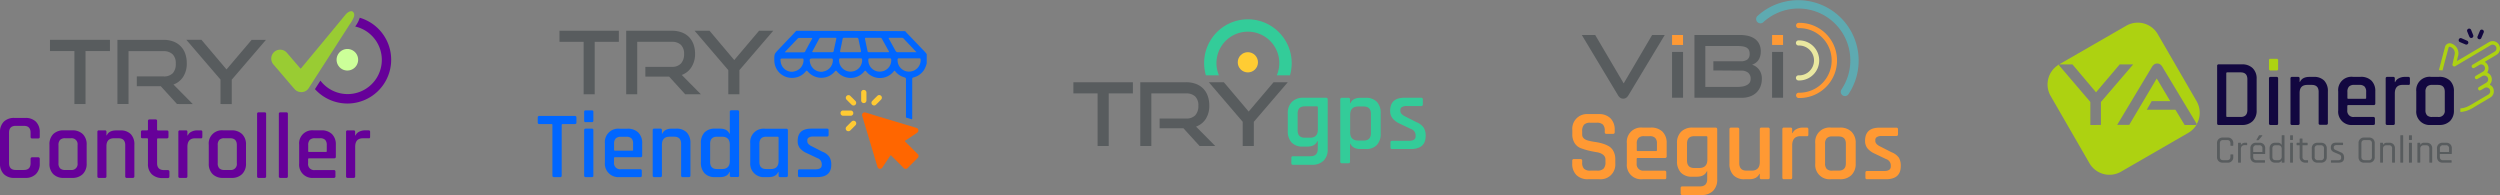 <svg xmlns="http://www.w3.org/2000/svg" viewBox="0 0 1023.27 79.83"><rect x="0" y="0" width="1023.27" height="79.83" fill="#808080" stroke="none"/><defs><style>.cls-1{fill:#585c5e;}.cls-2{fill:#609;}.cls-3{fill:#cf9;}.cls-4{fill:#9c3;}.cls-5{fill:#fc3;}.cls-6{fill:#3c9;}.cls-7{fill:#06f;}.cls-8{fill:#f60;}.cls-9{fill:#ffca33;}.cls-10{fill:#f93;}.cls-11{fill:#5eaab1;}.cls-12{fill:#eae8a0;}.cls-13{fill:#add211;}.cls-14{fill:#120740;}</style></defs><g id="Capa_2" data-name="Capa 2"><g id="Capa_1-2" data-name="Capa 1"><path class="cls-1" d="M30.46,42.58V20.9h-10V16.31H45V20.9h-10V42.58Z"/><path class="cls-1" d="M72.45,42.58l-6.65-7.3H56v-4h11a4.93,4.93,0,0,0,3.76-1.36A5.55,5.55,0,0,0,71.94,26a5,5,0,0,0-1.32-3.81,5.18,5.18,0,0,0-3.7-1.25H52.61V42.58H48.06V16.31H66.92a11.43,11.43,0,0,1,4,.67,8.09,8.09,0,0,1,4.88,4.93,11.58,11.58,0,0,1,.65,4A10,10,0,0,1,75,31.4a8,8,0,0,1-4,3.2l7.91,8Z"/><path class="cls-1" d="M90.26,42.58v-10l-14-16.3h6.18L92.71,28.42,103,16.31h5.86l-14,16.3v10Z"/><path class="cls-2" d="M10.35,72.82H5.92a5.83,5.83,0,0,1-4.37-1.57A5.92,5.92,0,0,1,0,66.9V54.19a5.93,5.93,0,0,1,1.55-4.38,5.9,5.9,0,0,1,4.37-1.54h4.43a5.91,5.91,0,0,1,4.35,1.54,5.9,5.9,0,0,1,1.57,4.38V56a.6.6,0,0,1-.69.68H13.17c-.43,0-.65-.22-.65-.68V54.34c0-1.89-.91-2.83-2.75-2.83H6.45c-1.83,0-2.75.94-2.75,2.83V66.75c0,1.88.92,2.82,2.75,2.82H9.77c1.84,0,2.75-.94,2.75-2.82V65.07c0-.46.22-.69.65-.69h2.41a.61.61,0,0,1,.69.69V66.9a5.88,5.88,0,0,1-1.57,4.35A5.85,5.85,0,0,1,10.35,72.82Z"/><path class="cls-2" d="M29.51,72.82H26.15a5.85,5.85,0,0,1-4.37-1.57,5.91,5.91,0,0,1-1.54-4.35V59.26a5.91,5.91,0,0,1,1.54-4.37,5.91,5.91,0,0,1,4.37-1.54h3.36a6,6,0,0,1,4.38,1.54,5.85,5.85,0,0,1,1.58,4.37V66.9a5.85,5.85,0,0,1-1.58,4.35A6,6,0,0,1,29.51,72.82Zm-2.82-3.25H29a2.45,2.45,0,0,0,2.75-2.78V59.38A2.45,2.45,0,0,0,29,56.59H26.69a2.8,2.8,0,0,0-2.1.67,3,3,0,0,0-.65,2.12v7.41a2.94,2.94,0,0,0,.65,2.11A2.8,2.8,0,0,0,26.69,69.57Z"/><path class="cls-2" d="M42.92,72.82H40.51a.58.58,0,0,1-.65-.65V54a.57.57,0,0,1,.65-.64h2.41a.57.57,0,0,1,.65.64v1.38h.15c.61-1.35,1.89-2,3.86-2h1.68a5.69,5.69,0,0,1,4.27,1.52A6,6,0,0,1,55,59.26V72.17c0,.43-.23.65-.69.65h-2.4a.57.57,0,0,1-.65-.65V59.42c0-1.89-.93-2.83-2.79-2.83H46.7q-3.14,0-3.13,3.25V72.17A.58.58,0,0,1,42.92,72.82Z"/><path class="cls-2" d="M60.18,56.59H58.34a.73.73,0,0,1-.51-.13.67.67,0,0,1-.14-.48V54a.57.57,0,0,1,.65-.64h1.84a.34.34,0,0,0,.38-.39V49.53c0-.44.23-.65.68-.65h2.41a.57.57,0,0,1,.65.65V53q0,.39.42.39h3.55c.46,0,.69.21.69.64v2c0,.41-.23.61-.69.61H64.72c-.28,0-.42.13-.42.38v9.82c0,1.85,1,2.78,2.86,2.78h1.49c.46,0,.69.22.69.65v2c0,.4-.23.61-.69.61H66.59a6.16,6.16,0,0,1-4.43-1.53A5.67,5.67,0,0,1,60.56,67V57A.34.34,0,0,0,60.18,56.59Z"/><path class="cls-2" d="M76.06,72.82H73.65a.58.58,0,0,1-.65-.65V54a.57.57,0,0,1,.65-.64h2.41a.57.57,0,0,1,.65.64v1.45h.15a3,3,0,0,1,1.47-1.52,5.15,5.15,0,0,1,2.43-.57h1.41a.57.57,0,0,1,.65.64v2c0,.48-.22.69-.65.61H79.88c-2.12,0-3.17,1.16-3.17,3.48v12.1A.58.58,0,0,1,76.06,72.82Z"/><path class="cls-2" d="M94.69,72.82H91.33A5.85,5.85,0,0,1,87,71.25a5.92,5.92,0,0,1-1.55-4.35V59.26a5.38,5.38,0,0,1,5.92-5.91h3.36a6,6,0,0,1,4.37,1.54,5.82,5.82,0,0,1,1.59,4.37V66.9a5.82,5.82,0,0,1-1.59,4.35A5.91,5.91,0,0,1,94.69,72.82Zm-2.82-3.25H94.2a2.44,2.44,0,0,0,2.74-2.78V59.38c0-1.86-.91-2.79-2.74-2.79H91.87a2.8,2.8,0,0,0-2.1.67,2.91,2.91,0,0,0-.65,2.12v7.41a2.9,2.9,0,0,0,.65,2.11A2.8,2.8,0,0,0,91.87,69.57Z"/><path class="cls-2" d="M108.28,72.82h-2.4a.58.58,0,0,1-.65-.65V46.62a.57.57,0,0,1,.65-.64h2.4a.57.57,0,0,1,.65.64V72.17A.57.57,0,0,1,108.28,72.82Z"/><path class="cls-2" d="M117.18,72.82h-2.4a.57.57,0,0,1-.65-.65V46.62a.57.57,0,0,1,.65-.64h2.4a.57.57,0,0,1,.65.64V72.17A.58.58,0,0,1,117.18,72.82Z"/><path class="cls-2" d="M136.62,72.82h-8.25a5.42,5.42,0,0,1-5.92-5.92V59.26a5.38,5.38,0,0,1,5.92-5.91h3.13a6,6,0,0,1,4.39,1.54,5.89,5.89,0,0,1,1.57,4.37v4.85a.61.61,0,0,1-.69.69H126.53c-.28,0-.42.13-.42.38v1.64a2.47,2.47,0,0,0,2.79,2.79h7.72a.61.61,0,0,1,.68.69v1.91C137.3,72.61,137.07,72.82,136.62,72.82ZM126.53,62.2h6.84a.33.33,0,0,0,.38-.38V59.38a3,3,0,0,0-.65-2.12,2.8,2.8,0,0,0-2.1-.67h-2.1a2.8,2.8,0,0,0-2.1.67,3,3,0,0,0-.65,2.12v2.44A.33.33,0,0,0,126.53,62.2Z"/><path class="cls-2" d="M144.71,72.82H142.3a.58.58,0,0,1-.65-.65V54a.57.57,0,0,1,.65-.64h2.41a.57.57,0,0,1,.65.64v1.45h.15A3,3,0,0,1,147,53.92a5.15,5.15,0,0,1,2.43-.57h1.41a.57.57,0,0,1,.65.64v2c0,.48-.22.69-.65.61h-2.29c-2.12,0-3.17,1.16-3.17,3.48v12.1A.58.58,0,0,1,144.71,72.82Z"/><path class="cls-3" d="M137.77,24.54a4.41,4.41,0,1,0,4.32-4.49A4.42,4.42,0,0,0,137.77,24.54Z"/><path class="cls-2" d="M147.25,7.26a11.27,11.27,0,0,1-1.71,3.38l-.14.22A14,14,0,1,1,131.15,33l-2.24,3.48A17.92,17.92,0,1,0,147.25,7.26Z"/><path class="cls-4" d="M142.77,4.87a4.89,4.89,0,0,0-1.49,1.3L133.9,15.1l-7.76,9.35-1.76,2.12-.9,1.09c-.42.51-.42.51-.85,0l-5.15-6a3.64,3.64,0,0,0-6,.55,3.71,3.71,0,0,0,.6,4.37c1.78,2.05,3.53,4.12,5.3,6.18,1,1.21,2.06,2.42,3.11,3.62a3.57,3.57,0,0,0,2.59,1.31A3.5,3.5,0,0,0,126.4,36l.94-1.46q1.2-1.86,2.39-3.72,6.54-10.14,13.05-20.29l.4-.62a12.55,12.55,0,0,0,1.73-3.15s0-.08,0-.13a1.85,1.85,0,0,0,0-1.08C144.49,4.35,143.59,4.46,142.77,4.87Z"/><path class="cls-1" d="M449.25,59.76V38.22h-9.91V33.66h24.37v4.56h-9.9V59.76Z"/><path class="cls-1" d="M491,59.76l-6.6-7.25h-9.76v-4h10.87a4.88,4.88,0,0,0,3.74-1.35,5.53,5.53,0,0,0,1.25-3.89,5,5,0,0,0-1.31-3.79,5.12,5.12,0,0,0-3.68-1.24H471.25V59.76h-4.52V33.66h18.73a11.09,11.09,0,0,1,4,.67,8.15,8.15,0,0,1,3,1.9,8.28,8.28,0,0,1,1.86,3,11.38,11.38,0,0,1,.65,3.94,9.9,9.9,0,0,1-1.42,5.48,7.91,7.91,0,0,1-4,3.17l7.86,7.94Z"/><path class="cls-1" d="M508.65,59.76V49.85L494.79,33.66h6.14l10.16,12,10.19-12h5.82L513.21,49.85v9.91Z"/><circle class="cls-5" cx="510.76" cy="25.5" r="4.14"/><path class="cls-6" d="M523.43,13.16a17.9,17.9,0,0,0-29.85,17.67h5.34a12.86,12.86,0,1,1,23.69,0H528A17.93,17.93,0,0,0,523.43,13.16Z"/><path class="cls-6" d="M535.08,60h-1.85a6,6,0,0,1-4.55-1.66,6.6,6.6,0,0,1-1.58-4.72v-7.2a6.3,6.3,0,0,1,1.69-4.71A6.37,6.37,0,0,1,533.48,40h9.22c.49,0,.74.23.74.7V61.11a6.22,6.22,0,0,1-1.71,4.67A6.47,6.47,0,0,1,537,67.45h-7.74c-.47,0-.7-.22-.7-.66V64.65a.62.62,0,0,1,.7-.7h7.12c2,0,3-1,3-3.05V57.77h-.17C538.55,59.25,537.17,60,535.08,60Zm4.33-7V43.94c0-.27-.16-.41-.46-.41h-4.9c-1.94,0-2.92,1-2.92,3v6.83c0,2,1,3,2.92,3h2Q539.41,56.45,539.41,53Z"/><path class="cls-6" d="M551.88,66.83h-2.6a.62.62,0,0,1-.7-.7V40.73a.62.62,0,0,1,.7-.7h2.6a.62.62,0,0,1,.7.7v1.48h.16q1-2.18,4.16-2.18H559a6,6,0,0,1,4.55,1.65,6.56,6.56,0,0,1,1.58,4.73v8.23a6.62,6.62,0,0,1-1.58,4.72A6,6,0,0,1,559,61h-2.1c-2.11,0-3.5-.72-4.16-2.18h-.16v7.29A.62.62,0,0,1,551.88,66.83Zm4.07-9.3h2.18q3,0,3-3.05v-7.9c0-2-1-3-3-3H556q-3.37,0-3.37,3.5v7Q552.58,57.53,556,57.53Z"/><path class="cls-6" d="M577.4,61h-7.57a.62.62,0,0,1-.7-.7v-2c0-.44.23-.66.7-.66h6.91c1.78,0,2.68-.62,2.68-1.85v-.5a2.74,2.74,0,0,0-1.94-2.51L573,50.65a8.39,8.39,0,0,1-3-2.18,4.91,4.91,0,0,1-1-3.13Q569,40,574.89,40h6.83c.44,0,.66.23.66.7v2c0,.46-.22.7-.66.7h-6a3.43,3.43,0,0,0-1.89.43,1.3,1.3,0,0,0-.66,1.13v.45q0,1.32,2.1,2.31l4.53,2.3a6.42,6.42,0,0,1,2.94,2.25,6.23,6.23,0,0,1,.8,3.35Q583.53,61,577.4,61Z"/><path class="cls-1" d="M238.89,38.59V17.12H229V12.58h24.3v4.54h-9.88V38.59Z"/><path class="cls-1" d="M280.46,38.59l-6.58-7.23h-9.73v-4H275A4.84,4.84,0,0,0,278.71,26,5.5,5.5,0,0,0,280,22.13a5,5,0,0,0-1.31-3.78A5.13,5.13,0,0,0,275,17.12H260.82V38.59h-4.51v-26H275a11.2,11.2,0,0,1,4,.66,8.13,8.13,0,0,1,3,1.89,8.32,8.32,0,0,1,1.86,3,11.35,11.35,0,0,1,.64,3.94A9.88,9.88,0,0,1,283,27.51a7.87,7.87,0,0,1-3.95,3.17l7.83,7.91Z"/><path class="cls-1" d="M298.1,38.59V28.71L284.29,12.58h6.12l10.12,12,10.16-12h5.8L302.64,28.71v9.88Z"/><path class="cls-7" d="M229.25,72.49H226.8c-.47,0-.7-.22-.7-.66V51.17a.34.34,0,0,0-.39-.39h-4.9c-.47,0-.71-.22-.71-.66v-2c0-.44.24-.66.71-.66h14.43c.47,0,.7.22.7.66v2c0,.44-.23.66-.7.66h-4.9c-.29,0-.43.13-.43.39V71.83A.58.58,0,0,1,229.25,72.49Z"/><path class="cls-7" d="M239.1,49.34V45.8a.54.54,0,0,1,.62-.62h2.53a.55.55,0,0,1,.62.62v3.54c0,.44-.21.66-.62.66h-2.53C239.3,50,239.1,49.78,239.1,49.34Zm0,22.49V53.31c0-.44.2-.66.62-.66h2.49a.58.58,0,0,1,.66.66V71.83a.72.72,0,0,1-.14.53.67.67,0,0,1-.48.13h-2.49A.58.58,0,0,1,239.1,71.83Z"/><path class="cls-7" d="M262,72.49h-8.41a5.51,5.51,0,0,1-6-6V58.68a5.48,5.48,0,0,1,6-6h3.19a6.12,6.12,0,0,1,4.48,1.57,6,6,0,0,1,1.59,4.46v4.94a.62.62,0,0,1-.7.7H251.74q-.42,0-.42.39v1.68a2.51,2.51,0,0,0,2.84,2.84H262a.62.62,0,0,1,.7.7v1.94C262.72,72.29,262.48,72.49,262,72.49ZM251.74,61.68h7a.34.34,0,0,0,.39-.39V58.8a3,3,0,0,0-.66-2.16A2.86,2.86,0,0,0,256.3,56h-2.14a2.85,2.85,0,0,0-2.14.68,3,3,0,0,0-.67,2.16v2.49A.34.34,0,0,0,251.74,61.68Z"/><path class="cls-7" d="M270.27,72.49h-2.45a.59.59,0,0,1-.67-.66V53.31a.59.59,0,0,1,.67-.66h2.45a.58.58,0,0,1,.66.66v1.4h.15c.63-1.37,1.94-2.06,3.94-2.06h1.71a5.86,5.86,0,0,1,4.36,1.55,6.16,6.16,0,0,1,1.51,4.48V71.83c0,.44-.23.66-.7.66h-2.45a.58.58,0,0,1-.66-.66v-13c0-1.92-1-2.88-2.84-2.88h-1.83q-3.19,0-3.19,3.3V71.83A.58.58,0,0,1,270.27,72.49Z"/><path class="cls-7" d="M294.67,72.49h-2a5.66,5.66,0,0,1-4.3-1.57,6.21,6.21,0,0,1-1.49-4.46V58.68a6.2,6.2,0,0,1,1.49-4.48,5.73,5.73,0,0,1,4.3-1.55h2c2,0,3.29.69,3.89,2.06h.16V45.8a.58.58,0,0,1,.66-.66h2.49a.58.58,0,0,1,.66.66v26a.58.58,0,0,1-.66.66h-2.49a.58.58,0,0,1-.66-.66v-1.4h-.16C298,71.81,296.67,72.49,294.67,72.49Zm4.05-6.61V59.26q0-3.3-3.2-3.3h-2.06c-1.87,0-2.8,1-2.8,2.88v7.47c0,1.92.93,2.88,2.8,2.88h2.06C297.65,69.19,298.72,68.08,298.72,65.88Z"/><path class="cls-7" d="M314.59,72.49h-1.51a5.51,5.51,0,0,1-6-6V58.68a5.48,5.48,0,0,1,6-6h8.71c.47,0,.7.22.7.66V71.83c0,.44-.23.66-.7.66h-2.45a.58.58,0,0,1-.66-.66v-1.4h-.16C317.9,71.81,316.59,72.49,314.59,72.49Zm4.09-6.61V56.34c0-.25-.14-.38-.43-.38h-4.63c-1.87,0-2.8,1-2.8,2.88v7.47c0,1.92.93,2.88,2.8,2.88h1.87C317.62,69.19,318.68,68.08,318.68,65.88Z"/><path class="cls-7" d="M334.44,72.49h-7.16a.58.58,0,0,1-.66-.66v-1.9q0-.63.66-.63h6.54c1.68,0,2.53-.58,2.53-1.75v-.46a2.6,2.6,0,0,0-1.83-2.38l-4.24-2a7.8,7.8,0,0,1-2.88-2.06,4.62,4.62,0,0,1-.9-3q0-5,5.57-5h6.46c.41,0,.62.22.62.66v1.91c0,.44-.21.66-.62.66h-5.68a3.18,3.18,0,0,0-1.79.41,1.23,1.23,0,0,0-.63,1.07v.42c0,.84.66,1.56,2,2.18l4.28,2.18a6,6,0,0,1,2.78,2.12,5.94,5.94,0,0,1,.76,3.18Q340.24,72.5,334.44,72.49Z"/><path class="cls-7" d="M377.71,20.33q-3.15-3.31-6.33-6.59c-.29-.29-.22-.24-.9-1l-44.55-.14c-.7.7-1.25,1.37-1.8,1.94-1.83,1.87-3.62,3.79-5.42,5.68s-1.79,1.87-1.77,4.47a7.17,7.17,0,0,0,5.27,6.94,7.66,7.66,0,0,0,3.89,0,6.81,6.81,0,0,0,3.67-2.38c.4-.5.54-.33.85,0a7.24,7.24,0,0,0,11.1,0c.32-.38.48-.47.86,0a7.21,7.21,0,0,0,11.22-.07c.27-.31.41-.34.7,0a7.2,7.2,0,0,0,11.33,0c.25-.29.35-.33.61,0a7.06,7.06,0,0,0,3.74,2.48.73.73,0,0,1,.64.85c0,1.64,0,13.49,0,15.14a3.39,3.39,0,0,0,0,.45l2.45.74a1.33,1.33,0,0,0,.11-.54c0-1.88,0-14,0-15.87a.65.65,0,0,1,.58-.75,7.15,7.15,0,0,0,4.35-3.21,10.13,10.13,0,0,0,1-2.54V22.13A15.49,15.49,0,0,0,377.71,20.33Zm-52.92,9a4.63,4.63,0,0,1-5.24-4c-.19-1.38-.19-1.38,1.16-1.38h3.47c1.37,0,2.75,0,4.13,0,.41,0,.57.11.59.55A4.73,4.73,0,0,1,324.79,29.28Zm4.87-8.41c-.15.29-.3.49-.68.49h-7.54s-.07,0-.2-.08l5.27-5.56a.91.91,0,0,1,.72-.24c1.58,0,3.16,0,4.74,0,.48,0,.57.11.33.55C331.4,17.62,330.53,19.25,329.66,20.87Zm7.22,8.41a4.71,4.71,0,0,1-5.31-3.69c-.34-1.53-.19-1.71,1.33-1.71h3.29c1.32,0,2.64,0,4,0,.59,0,.72.21.71.75A4.72,4.72,0,0,1,336.88,29.28ZM342.29,16c-.36,1.62-.72,3.24-1.05,4.87-.08.41-.3.51-.68.5-1.27,0-2.55,0-3.83,0s-2.55,0-3.83,0c-.45,0-.52-.11-.3-.51.9-1.63,1.78-3.28,2.65-4.92a.77.77,0,0,1,.76-.47c1.95,0,3.9,0,5.84,0C342.26,15.46,342.39,15.56,342.29,16Zm1.59,4.78c.37-1.6.7-3.21,1-4.81a.54.54,0,0,1,.63-.5q2.61,0,5.22,0c.42,0,.57.18.65.56.32,1.56.64,3.13,1,4.69.14.56-.06.66-.56.65-1.23,0-2.47,0-3.71,0s-2.51,0-3.77,0C344,21.37,343.76,21.28,343.88,20.77Zm4.32,8.53a4.68,4.68,0,0,1-4.76-4.79c0-.51.18-.65.67-.64,1.36,0,2.72,0,4.07,0s2.72,0,4.08,0c.48,0,.62.16.62.63A4.68,4.68,0,0,1,348.2,29.3Zm6.87-8.48c-.33-1.61-.68-3.22-1-4.82-.09-.4,0-.54.43-.54,1.93,0,3.86,0,5.78,0a.71.71,0,0,1,.69.4q1.4,2.54,2.8,5.05c.21.37.09.45-.28.45h-3.9c-1.26,0-2.52,0-3.77,0A.6.6,0,0,1,355.07,20.82Zm5,8.48a4.63,4.63,0,0,1-4.65-4.87c0-.43.18-.56.59-.56h8.22c.42,0,.55.16.57.57A4.64,4.64,0,0,1,360.11,29.3Zm6.53-8.41q-1.33-2.46-2.71-4.9c-.26-.45-.12-.53.34-.53,1.6,0,3.2,0,4.81,0a.94.94,0,0,1,.77.27c1.72,1.83,3.45,3.65,5.32,5.62h-2.46c-1.75,0-3.49,0-5.24,0A.81.81,0,0,1,366.64,20.89Zm5.51,8.41a4.66,4.66,0,0,1-4.72-4.86c0-.42.15-.57.57-.57h8.33c.33,0,.53.06.54.46A4.71,4.71,0,0,1,372.15,29.3Z"/><path class="cls-8" d="M354.29,46.07a1.06,1.06,0,0,0-1.44,1,2,2,0,0,0,.16.73q.93,3.13,1.88,6.27l4.24,14.14a1.09,1.09,0,0,0,.9.88,1.11,1.11,0,0,0,1.17-.59l3.16-4.74c.16-.26.26-.27.47-.05l4.93,4.93a1.15,1.15,0,0,0,1.87,0l3.84-3.85a1.15,1.15,0,0,0,0-1.89L370.54,58c-.2-.2-.21-.32,0-.45a.34.34,0,0,0,.11-.07l4.71-3.14a1.07,1.07,0,0,0,.53-1.11,1,1,0,0,0-.81-.89l-.38-.12-16.2-4.86C357.13,46.91,355.71,46.48,354.29,46.07Z"/><path class="cls-9" d="M354.64,41V37.93a1.06,1.06,0,0,0-1.07-1.12,1,1,0,0,0-1.08,1.1c0,1,0,2.07,0,3.1a1.08,1.08,0,1,0,2.15,0Z"/><path class="cls-9" d="M348.29,47.38a1.08,1.08,0,0,0,0-2.15h-3.19a1,1,0,0,0-1.06,1.07,1.06,1.06,0,0,0,1.08,1.08h3.15Z"/><path class="cls-9" d="M348.56,42.84a1.09,1.09,0,1,0,1.53-1.55c-.67-.69-1.36-1.36-2-2a1,1,0,0,0-.65-.34,1.09,1.09,0,0,0-1.14.62,1.05,1.05,0,0,0,.23,1.24Q347.51,41.82,348.56,42.84Z"/><path class="cls-9" d="M358.49,42.9c.76-.72,1.49-1.46,2.21-2.21a1.08,1.08,0,0,0-.81-1.78,1,1,0,0,0-.72.26c-.74.73-1.49,1.45-2.2,2.2a1.08,1.08,0,0,0,1.52,1.53Z"/><path class="cls-9" d="M348.59,49.73l-.67.67c-.48.48-1,1-1.44,1.45a1.05,1.05,0,0,0-.23,1.21,1,1,0,0,0,1,.64,1,1,0,0,0,.75-.28c.73-.72,1.46-1.43,2.16-2.16a1.09,1.09,0,0,0,0-1.52A1.11,1.11,0,0,0,348.59,49.73Z"/><path class="cls-1" d="M647.45,14.33h5.48l11.66,19.8,11.63-19.8h5.17l-14.82,24.6a3.21,3.21,0,0,1-.92,1.06,2,2,0,0,1-1.23.39,2.11,2.11,0,0,1-1.28-.39,3.19,3.19,0,0,1-.91-1.06Z"/><path class="cls-1" d="M684.39,40V21.26h4.49V40Z"/><path class="cls-10" d="M684.39,18.39V14.33h4.49v4.06Z"/><path class="cls-1" d="M693.55,40V14.33h18.8a12.89,12.89,0,0,1,3.41.42A7.89,7.89,0,0,1,718.4,16a5.61,5.61,0,0,1,1.69,2.08A6.64,6.64,0,0,1,720.7,21a7.26,7.26,0,0,1-.29,2.15,5.29,5.29,0,0,1-.77,1.58,5.07,5.07,0,0,1-2.51,1.75A5.73,5.73,0,0,1,720,28.51a6,6,0,0,1,1.14,3.74,8.37,8.37,0,0,1-.59,3.2,6.9,6.9,0,0,1-1.66,2.46,7.25,7.25,0,0,1-2.62,1.57,10,10,0,0,1-3.41.55Zm7.74-11.17V25.08h11.1a4.66,4.66,0,0,0,2.83-.71,2.85,2.85,0,0,0,.92-2.4,3.05,3.05,0,0,0-.39-1.65,2.5,2.5,0,0,0-1.12-.95,5.28,5.28,0,0,0-1.73-.44,19.18,19.18,0,0,0-2.24-.11H698V35.58h13a12.83,12.83,0,0,0,2.23-.18,5.75,5.75,0,0,0,1.77-.58,3.17,3.17,0,0,0,1.15-1,2.89,2.89,0,0,0,.4-1.59,3.09,3.09,0,0,0-1-2.45,4.29,4.29,0,0,0-2.9-.87Z"/><path class="cls-1" d="M725.33,40V21.26h4.49V40Z"/><path class="cls-10" d="M725.33,18.39V14.33h4.49v4.06Z"/><path class="cls-10" d="M643.53,66.9V65.82a.63.63,0,0,1,.71-.71h2.65a.63.63,0,0,1,.71.71v.74a3.46,3.46,0,0,0,.76,2.51,3.52,3.52,0,0,0,2.55.77h2.86a3.46,3.46,0,0,0,2.57-.81,3.66,3.66,0,0,0,.79-2.63v-1a2.49,2.49,0,0,0-1-2.09,5.48,5.48,0,0,0-2.51-1c-1-.16-2.09-.37-3.28-.65a27.17,27.17,0,0,1-3.27-1,5.15,5.15,0,0,1-2.51-2,6.64,6.64,0,0,1-1-3.82V53.17A6,6,0,0,1,650,46.7h4.4a6.52,6.52,0,0,1,4.79,1.72,6.45,6.45,0,0,1,1.72,4.75v.91a.63.63,0,0,1-.71.71h-2.65a.63.63,0,0,1-.71-.71v-.54a3.55,3.55,0,0,0-.76-2.55,3.55,3.55,0,0,0-2.55-.76h-2.62a3.39,3.39,0,0,0-2.55.81,3.93,3.93,0,0,0-.76,2.75v1.29c0,1.24.89,2.09,2.69,2.53.8.19,1.68.36,2.63.5a20.17,20.17,0,0,1,2.89.62,11.63,11.63,0,0,1,2.65,1.1,5,5,0,0,1,1.95,2.07,7,7,0,0,1,.74,3.38V66.9a6,6,0,0,1-6.46,6.46H650a6.49,6.49,0,0,1-4.77-1.72A6.36,6.36,0,0,1,643.53,66.9Z"/><path class="cls-10" d="M681.31,73.36h-9a5.87,5.87,0,0,1-6.43-6.42v-8.3a5.85,5.85,0,0,1,6.43-6.42h3.4a6.51,6.51,0,0,1,4.77,1.68,6.38,6.38,0,0,1,1.7,4.74v5.27a.66.66,0,0,1-.75.75H670.36c-.31,0-.46.14-.46.41v1.78a2.68,2.68,0,0,0,3,3h8.38a.66.66,0,0,1,.74.75V72.7C682.05,73.14,681.8,73.36,681.31,73.36ZM670.36,61.84h7.42a.37.37,0,0,0,.42-.42V58.77a3.2,3.2,0,0,0-.71-2.3,3,3,0,0,0-2.28-.73h-2.28a3,3,0,0,0-2.28.73,3.2,3.2,0,0,0-.71,2.3v2.65A.37.37,0,0,0,670.36,61.84Z"/><path class="cls-10" d="M694.49,72.33h-1.87A6,6,0,0,1,688,70.65a6.64,6.64,0,0,1-1.59-4.75V58.64a6.34,6.34,0,0,1,1.7-4.74,6.42,6.42,0,0,1,4.72-1.68h9.29c.5,0,.75.23.75.7V73.45a6.3,6.3,0,0,1-1.72,4.7,6.51,6.51,0,0,1-4.75,1.68h-7.8c-.47,0-.7-.22-.7-.66V77a.62.62,0,0,1,.7-.7h7.18c2,0,3-1,3-3.07V70.09h-.16Q697.65,72.32,694.49,72.33Zm4.35-7V56.16q0-.42-.45-.42h-4.94q-2.94,0-2.94,3.07v6.88q0,3.07,2.94,3.07h2Q698.85,68.76,698.84,65.28Z"/><path class="cls-10" d="M715.93,73.36h-1.87a6,6,0,0,1-4.58-1.68,6.59,6.59,0,0,1-1.6-4.74v-14a.62.62,0,0,1,.71-.7h2.61a.62.62,0,0,1,.7.7V66.77q0,3.08,3,3.07h2c2.27,0,3.4-1.18,3.4-3.52V52.92a.62.62,0,0,1,.71-.7h2.61c.5,0,.74.23.74.7V72.66c0,.47-.24.7-.74.7H721a.62.62,0,0,1-.71-.7V71.17h-.17Q719.12,73.36,715.93,73.36Z"/><path class="cls-10" d="M732.84,73.36h-2.61a.62.62,0,0,1-.7-.7V52.92a.62.62,0,0,1,.7-.7h2.61a.62.62,0,0,1,.71.7V54.5h.16a3.25,3.25,0,0,1,1.6-1.66,5.52,5.52,0,0,1,2.63-.62h1.54a.62.62,0,0,1,.7.7v2.16c0,.52-.23.74-.7.66H737q-3.43,0-3.44,3.77V72.66A.62.62,0,0,1,732.84,73.36Z"/><path class="cls-10" d="M753.08,73.36h-3.65A5.87,5.87,0,0,1,743,66.94v-8.3a5.85,5.85,0,0,1,6.43-6.42h3.65a6.49,6.49,0,0,1,4.74,1.68,6.32,6.32,0,0,1,1.73,4.74v8.3a6.31,6.31,0,0,1-1.73,4.72A6.42,6.42,0,0,1,753.08,73.36ZM750,69.84h2.53q3,0,3-3v-8q0-3-3-3H750a3,3,0,0,0-2.28.73,3.2,3.2,0,0,0-.71,2.3v8a3.2,3.2,0,0,0,.71,2.3A3,3,0,0,0,750,69.84Z"/><path class="cls-10" d="M771.86,73.36h-7.63a.62.62,0,0,1-.7-.7v-2c0-.44.23-.67.7-.67h7c1.79,0,2.69-.62,2.69-1.86v-.5a2.75,2.75,0,0,0-1.95-2.53l-4.52-2.16a8.32,8.32,0,0,1-3.06-2.19,4.89,4.89,0,0,1-1-3.15q0-5.35,5.93-5.35h6.88c.45,0,.67.23.67.7v2c0,.47-.22.71-.67.71h-6.05a3.49,3.49,0,0,0-1.91.43,1.31,1.31,0,0,0-.66,1.14v.46c0,.89.7,1.66,2.11,2.32l4.56,2.32a6.43,6.43,0,0,1,3,2.26A6.36,6.36,0,0,1,778,68C778,71.57,776,73.36,771.86,73.36Z"/><path class="cls-11" d="M755.2,39.33a1.76,1.76,0,0,1-1-.3,1.74,1.74,0,0,1-.47-2.42,21.25,21.25,0,0,0-32-27.52,1.74,1.74,0,1,1-2.36-2.57,24.74,24.74,0,0,1,37.25,32A1.75,1.75,0,0,1,755.2,39.33Z"/><path class="cls-10" d="M736.13,40.12a1.09,1.09,0,0,1,0-2.17,13.22,13.22,0,1,0,0-26.43,1.09,1.09,0,0,1,0-2.17,15.39,15.39,0,1,1,0,30.77Z"/><path class="cls-12" d="M736.13,32.93a1,1,0,0,1,0-2.09,6.11,6.11,0,1,0,0-12.21,1,1,0,0,1,0-2.09,8.2,8.2,0,1,1,0,16.39Z"/><path class="cls-13" d="M890.42,44.91H878.69l2-3.51h7.6l-5.52-9.28-11.26,19h-4.94l14.25-23.74a3.31,3.31,0,0,1,.89-1A2,2,0,0,1,883,26a1.94,1.94,0,0,1,1.21.37,3.4,3.4,0,0,1,.87,1l14.08,23.4a9.43,9.43,0,0,0-.07-9.34L883.2,14a9.46,9.46,0,0,0-12.92-3.46L842.81,26.36h5.46l9.65,11.42,9.69-11.42h5.52l-13.2,15.38v9.41H855.6V41.74l-13-15.23a9.43,9.43,0,0,0-3.25,12.78l15.88,27.52a9.46,9.46,0,0,0,12.92,3.46l27.51-15.88A9.33,9.33,0,0,0,899,51.15h-4.81Z"/><path class="cls-13" d="M842.81,26.36h-.37l.12.15.21-.13Z"/><path class="cls-13" d="M899.15,50.81l-.2.34h.41Z"/><path class="cls-14" d="M907.49,50.5V27a.58.58,0,0,1,.66-.66h9.49a6,6,0,0,1,4.41,1.57,5.87,5.87,0,0,1,1.61,4.41V45.17a5.89,5.89,0,0,1-1.61,4.4,6,6,0,0,1-4.41,1.58h-9.49A.58.58,0,0,1,907.49,50.5Zm4.17-2.63h5.44c1.85,0,2.77-.95,2.77-2.85V32.48c0-1.91-.92-2.86-2.77-2.86h-5.44c-.29,0-.43.13-.43.39V47.45A.37.37,0,0,0,911.66,47.87Z"/><path class="cls-13" d="M928.71,28.19V24.68a.54.54,0,0,1,.62-.61h2.51a.54.54,0,0,1,.61.61v3.51c0,.44-.2.66-.61.66h-2.51C928.92,28.85,928.71,28.63,928.71,28.19Z"/><path class="cls-14" d="M928.71,50.5V32.13c0-.44.21-.66.62-.66h2.47a.58.58,0,0,1,.65.66V50.5a.76.76,0,0,1-.13.52.67.67,0,0,1-.48.13h-2.47A.58.58,0,0,1,928.71,50.5Z"/><path class="cls-14" d="M940.59,51.15h-2.43a.57.57,0,0,1-.65-.65V32.13a.58.58,0,0,1,.65-.66h2.43a.58.58,0,0,1,.66.66v1.39h.15c.62-1.36,1.92-2.05,3.9-2.05H947A5.75,5.75,0,0,1,951.32,33a6.11,6.11,0,0,1,1.5,4.43v13c0,.43-.23.65-.69.65H949.7a.58.58,0,0,1-.66-.65V37.61c0-1.9-.94-2.86-2.81-2.86h-1.82c-2.11,0-3.16,1.1-3.16,3.28V50.5A.58.58,0,0,1,940.59,51.15Z"/><path class="cls-14" d="M971.38,51.15h-8.33a5.46,5.46,0,0,1-6-6V37.45a5.44,5.44,0,0,1,6-6h3.16A6.06,6.06,0,0,1,970.65,33a5.93,5.93,0,0,1,1.58,4.41v4.9a.61.61,0,0,1-.69.7H961.2c-.29,0-.43.13-.43.39v1.65a2.49,2.49,0,0,0,2.82,2.82h7.79a.62.62,0,0,1,.7.7v1.92C972.08,51,971.85,51.15,971.38,51.15ZM961.2,40.43h6.9a.34.34,0,0,0,.39-.39V37.57a3,3,0,0,0-.66-2.14,2.84,2.84,0,0,0-2.12-.68h-2.12a2.84,2.84,0,0,0-2.12.68,3,3,0,0,0-.66,2.14V40A.34.34,0,0,0,961.2,40.43Z"/><path class="cls-14" d="M979.56,51.15h-2.43a.57.57,0,0,1-.65-.65V32.13a.58.58,0,0,1,.65-.66h2.43a.58.58,0,0,1,.66.66V33.6h.15a3,3,0,0,1,1.49-1.55,5.24,5.24,0,0,1,2.45-.58h1.43a.58.58,0,0,1,.65.66v2c0,.49-.22.69-.65.61h-2.32q-3.2,0-3.2,3.51V50.5A.58.58,0,0,1,979.56,51.15Z"/><path class="cls-14" d="M998.39,51.15H995a5.47,5.47,0,0,1-6-6V37.45a5.46,5.46,0,0,1,6-6h3.39a6.07,6.07,0,0,1,4.42,1.57,5.86,5.86,0,0,1,1.6,4.41v7.72a5.89,5.89,0,0,1-1.6,4.4A6,6,0,0,1,998.39,51.15Zm-2.85-3.28h2.35a2.47,2.47,0,0,0,2.78-2.81V37.57c0-1.88-.93-2.82-2.78-2.82h-2.35a2.88,2.88,0,0,0-2.13.68,3,3,0,0,0-.65,2.14v7.49a3,3,0,0,0,.65,2.14A2.88,2.88,0,0,0,995.54,47.87Z"/><path class="cls-1" d="M911.73,66.58h-1.92a2.38,2.38,0,0,1-1.73-.62,2.32,2.32,0,0,1-.64-1.74V58.67a2.29,2.29,0,0,1,.64-1.74,2.34,2.34,0,0,1,1.73-.63h1.92a2.19,2.19,0,0,1,2.37,2.37v.78a.21.21,0,0,1-.23.23h-.72c-.15,0-.22-.08-.22-.23v-.73c0-.93-.45-1.39-1.34-1.39h-1.65c-.89,0-1.33.46-1.33,1.39v5.45c0,.93.44,1.39,1.33,1.39h1.65c.89,0,1.34-.46,1.34-1.39v-.74a.19.19,0,0,1,.22-.22h.72c.15,0,.23.07.23.22v.79a2.18,2.18,0,0,1-2.37,2.36Z"/><path class="cls-1" d="M917,66.58h-.72c-.15,0-.23-.07-.23-.22V58.65c0-.15.08-.22.23-.22H917a.19.19,0,0,1,.22.22v.64h.07a1.33,1.33,0,0,1,.6-.6,2,2,0,0,1,1.06-.26h.62c.14,0,.21.07.21.22v.59a.25.25,0,0,1-.05.17s-.08.05-.16,0h-.86a1.45,1.45,0,0,0-1.11.43,1.77,1.77,0,0,0-.38,1.19v5.29A.19.19,0,0,1,917,66.58Z"/><path class="cls-1" d="M926.85,66.58h-3.39a2.38,2.38,0,0,1-1.73-.62,2.35,2.35,0,0,1-.63-1.74V60.8a2.17,2.17,0,0,1,2.36-2.37h1.35a2.17,2.17,0,0,1,2.35,2.37v2a.21.21,0,0,1-.23.24h-4.52c-.11,0-.16,0-.16.14v1c0,.93.45,1.4,1.34,1.4h3.26c.15,0,.23.07.23.22v.57C927.08,66.51,927,66.58,926.85,66.58Zm-4.44-4.36h3.45a.14.14,0,0,0,.16-.16V60.83a1.2,1.2,0,0,0-1.34-1.38h-1.09a1.2,1.2,0,0,0-1.34,1.38v1.23A.14.14,0,0,0,922.41,62.22Zm2.45-6.88h.95c.08,0,.13,0,.15.07s0,.09,0,.16l-1.39,1.68a.51.51,0,0,1-.32.16h-.53c-.15,0-.18-.08-.1-.23l.93-1.63A.34.34,0,0,1,924.86,55.34Z"/><path class="cls-1" d="M932.21,66.58h-.94a2.29,2.29,0,0,1-1.7-.62,2.42,2.42,0,0,1-.61-1.74V60.8a2.43,2.43,0,0,1,.61-1.75,2.29,2.29,0,0,1,1.7-.62h.94a1.64,1.64,0,0,1,1.65.85h.06V55.57c0-.15.07-.23.21-.23h.73c.14,0,.21.08.21.23V66.36c0,.15-.07.22-.21.22h-.73c-.14,0-.21-.07-.21-.22v-.62h-.06A1.65,1.65,0,0,1,932.21,66.58Zm1.71-2.49V60.92a1.46,1.46,0,0,0-.38-1.08,1.5,1.5,0,0,0-1.11-.39h-1c-.89,0-1.33.47-1.33,1.39v3.33c0,.93.44,1.39,1.33,1.39h1a1.54,1.54,0,0,0,1.11-.38A1.5,1.5,0,0,0,933.92,64.09Z"/><path class="cls-1" d="M937.36,57.09V55.58c0-.15.07-.22.21-.22h.73a.19.19,0,0,1,.22.22v1.51a.19.19,0,0,1-.22.22h-.73C937.43,57.31,937.36,57.24,937.36,57.09Zm0,9.27V58.65c0-.15.07-.22.21-.22h.73a.19.19,0,0,1,.22.22v7.71a.19.19,0,0,1-.22.22h-.72A.19.19,0,0,1,937.36,66.36Z"/><path class="cls-1" d="M941.11,59.45h-.87c-.15,0-.23-.07-.23-.21v-.59c0-.15.08-.22.23-.22h.87c.11,0,.16,0,.16-.15V56.91c0-.15.08-.22.23-.22h.72c.14,0,.21.07.21.22v1.37c0,.1.05.15.17.15h1.7c.16,0,.24.07.24.22v.59q0,.21-.24.21h-1.7c-.12,0-.17,0-.17.15v4.6a1.22,1.22,0,0,0,1.4,1.36h.63c.16,0,.24.07.24.22v.59q0,.21-.24.21h-.77a2.46,2.46,0,0,1-1.76-.61,2.25,2.25,0,0,1-.66-1.72V59.6C941.27,59.5,941.22,59.45,941.11,59.45Z"/><path class="cls-1" d="M950,66.58H948.6a2.39,2.39,0,0,1-1.74-.62,2.35,2.35,0,0,1-.63-1.74V60.8a2.36,2.36,0,0,1,.63-1.75,2.39,2.39,0,0,1,1.74-.62H950a2.39,2.39,0,0,1,1.74.62,2.36,2.36,0,0,1,.63,1.75v3.42a2.35,2.35,0,0,1-.63,1.74A2.39,2.39,0,0,1,950,66.58Zm-1.25-1h1.12a1.21,1.21,0,0,0,1.35-1.38V60.83a1.21,1.21,0,0,0-1.35-1.38h-1.12a1.2,1.2,0,0,0-1.34,1.38v3.35A1.2,1.2,0,0,0,948.72,65.56Z"/><path class="cls-1" d="M957.15,66.58H954.3a.19.19,0,0,1-.22-.22V65.8c0-.14.07-.21.22-.21H957c.83,0,1.25-.31,1.25-.93v-.3a1.17,1.17,0,0,0-.82-1.17l-1.88-.8a2.63,2.63,0,0,1-1.17-.79,1.86,1.86,0,0,1-.35-1.2c0-1.32.72-2,2.15-2h2.63a.19.19,0,0,1,.22.22v.56c0,.14-.07.21-.22.21h-2.42a1.37,1.37,0,0,0-.87.24.7.7,0,0,0-.29.56v.27c0,.45.3.79.91,1l1.88.85a2.12,2.12,0,0,1,1.13.85,3,3,0,0,1,.3,1.45C959.44,65.94,958.67,66.58,957.15,66.58Z"/><path class="cls-1" d="M969.64,66.58h-1.91A2.38,2.38,0,0,1,966,66a2.35,2.35,0,0,1-.63-1.74V58.67a2.18,2.18,0,0,1,2.36-2.37h1.91a2.34,2.34,0,0,1,1.73.63,2.37,2.37,0,0,1,.63,1.74v5.55a2.18,2.18,0,0,1-2.36,2.36Zm-1.78-1h1.63a1.21,1.21,0,0,0,1.35-1.39V58.72a1.21,1.21,0,0,0-1.35-1.39h-1.63c-.88,0-1.33.46-1.33,1.39v5.45C966.53,65.1,967,65.56,967.86,65.56Z"/><path class="cls-1" d="M975.15,66.58h-.72a.19.19,0,0,1-.22-.22V58.65a.19.19,0,0,1,.22-.22h.72c.15,0,.23.07.23.22v.63h.06a1.61,1.61,0,0,1,1.63-.85h.9a2.27,2.27,0,0,1,1.69.62,2.39,2.39,0,0,1,.61,1.75v5.56c0,.15-.08.22-.23.22h-.71c-.15,0-.23-.07-.23-.22V60.84a1.21,1.21,0,0,0-1.34-1.39h-.9a1.48,1.48,0,0,0-1.1.39,1.42,1.42,0,0,0-.38,1.08v5.44C975.38,66.51,975.3,66.58,975.15,66.58Z"/><path class="cls-1" d="M983.42,66.58h-.72c-.15,0-.23-.07-.23-.22V55.57a.21.21,0,0,1,.23-.23h.72c.15,0,.22.08.22.23V66.36A.19.19,0,0,1,983.42,66.58Z"/><path class="cls-1" d="M986,57.09V55.58c0-.15.07-.22.21-.22H987c.15,0,.23.07.23.22v1.51c0,.15-.08.22-.23.22h-.73C986.08,57.31,986,57.24,986,57.09Zm0,9.27V58.65c0-.15.07-.22.21-.22H987c.15,0,.23.07.23.22v7.71c0,.15-.08.22-.23.22h-.72A.19.19,0,0,1,986,66.36Z"/><path class="cls-1" d="M990.4,66.58h-.71c-.15,0-.23-.07-.23-.22V58.65c0-.15.08-.22.23-.22h.71c.15,0,.23.07.23.22v.63h.06a1.61,1.61,0,0,1,1.63-.85h.9a2.27,2.27,0,0,1,1.69.62,2.39,2.39,0,0,1,.61,1.75v5.56a.19.19,0,0,1-.22.22h-.72c-.15,0-.23-.07-.23-.22V60.84c0-.92-.44-1.39-1.34-1.39h-.89a1.5,1.5,0,0,0-1.11.39,1.46,1.46,0,0,0-.38,1.08v5.44C990.63,66.51,990.55,66.58,990.4,66.58Z"/><path class="cls-1" d="M1003.24,66.58h-3.39a2.38,2.38,0,0,1-1.73-.62,2.35,2.35,0,0,1-.63-1.74V60.8a2.17,2.17,0,0,1,2.36-2.37h1.35a2.17,2.17,0,0,1,2.35,2.37v2a.21.21,0,0,1-.23.24H998.8c-.11,0-.16,0-.16.14v1c0,.93.45,1.4,1.34,1.4h3.26c.15,0,.23.07.23.22v.57C1003.47,66.51,1003.39,66.58,1003.24,66.58Zm-4.44-4.36h3.45a.14.14,0,0,0,.16-.16V60.83a1.2,1.2,0,0,0-1.34-1.38H1000a1.2,1.2,0,0,0-1.34,1.38v1.23A.14.14,0,0,0,998.8,62.22Z"/><path class="cls-14" d="M1006.88,17.23l1.14.49,1.13.47a.83.83,0,0,0,.66-1.53c-.76-.33-1.52-.66-2.29-1a.8.8,0,0,0-1.08.44A.82.82,0,0,0,1006.88,17.23Z"/><path class="cls-13" d="M1023.26,19.68a3,3,0,0,0-4.62-2.37c-1.14.71-2.3,1.38-3.46,2.07l-6.74,4L1005.61,25c.15-.67.26-1.22.41-1.77a4.22,4.22,0,0,0-2.53-5.37,2,2,0,0,0-2.75,1.44c-.1.51-.26,1-.4,1.51q-.75,2.88-1.52,5.77c-.19.72-.37,1.44-.55,2.16h.12a12,12,0,0,1,1.36.08c.3-1.16.59-2.33.9-3.49.52-1.93,1.05-3.86,1.56-5.8a.46.46,0,0,1,.65-.35,2.66,2.66,0,0,1,1.89,2.89c-.17,1-.42,1.92-.63,2.89-.09.4-.17.82-.27,1.22a.76.76,0,0,0,1.2.85l3.24-1.92,8.86-5.24c.75-.44,1.49-.88,2.23-1.34a1.55,1.55,0,0,1,2.19.46,1.51,1.51,0,0,1-.5,2.14c-2.11,1.28-4.24,2.53-6.36,3.79l-2.51,1.48c-.2.12-.42.24-.49.5a.75.75,0,0,0,.22.82.71.71,0,0,0,.8.07c.68-.38,1.34-.78,2-1.17a1.55,1.55,0,0,1,1.81.08,1.6,1.6,0,0,1-.34,2.69c-.86.51-1.73,1-2.58,1.51a1.4,1.4,0,0,0-.52.42.64.64,0,0,0,0,.79.63.63,0,0,0,.79.26,17.51,17.51,0,0,0,2-1.15,1.64,1.64,0,0,1,1.86,0,1.49,1.49,0,0,1,.63,1.65,1.47,1.47,0,0,1-.78,1c-.93.58-1.87,1.12-2.81,1.69-.52.31-.64.67-.38,1.11s.62.43,1.1.17.9-.53,1.35-.79a1.56,1.56,0,0,1,2.2.5,1.61,1.61,0,0,1-.64,2.2l-5.37,3.15a33.07,33.07,0,0,1-3,1.69,8.14,8.14,0,0,1-3,.78v.81c0,.22,0,.43,0,.64a10.5,10.5,0,0,0,2.36-.4,15.06,15.06,0,0,0,3.6-1.77c2.08-1.25,4.19-2.46,6.27-3.72a2.88,2.88,0,0,0,1.43-2.89,2.66,2.66,0,0,0-1.24-2.12c-.24-.16-.45-.29-.16-.63a2.58,2.58,0,0,0,.59-1.53,2.92,2.92,0,0,0-1.61-2.91c-.25-.14-.2-.22-.11-.4a3,3,0,0,0-.82-3.88c-.34-.26-.23-.34.05-.51,1.48-.87,3-1.74,4.43-2.64A2.85,2.85,0,0,0,1023.26,19.68Z"/><path class="cls-14" d="M1014.54,16a.8.8,0,0,0,1.09-.46c.17-.37.32-.74.48-1.11s.31-.74.47-1.11a.83.83,0,0,0-.43-1.13.8.8,0,0,0-1.11.47c-.32.73-.63,1.47-.94,2.22A.82.82,0,0,0,1014.54,16Z"/><path class="cls-14" d="M1010.72,15a.85.85,0,1,0,1.57-.65c-.27-.7-.56-1.39-.84-2.09a.83.83,0,0,0-.36-.44.86.86,0,0,0-1,.1.83.83,0,0,0-.22,1C1010.14,13.61,1010.42,14.32,1010.72,15Z"/></g></g></svg>